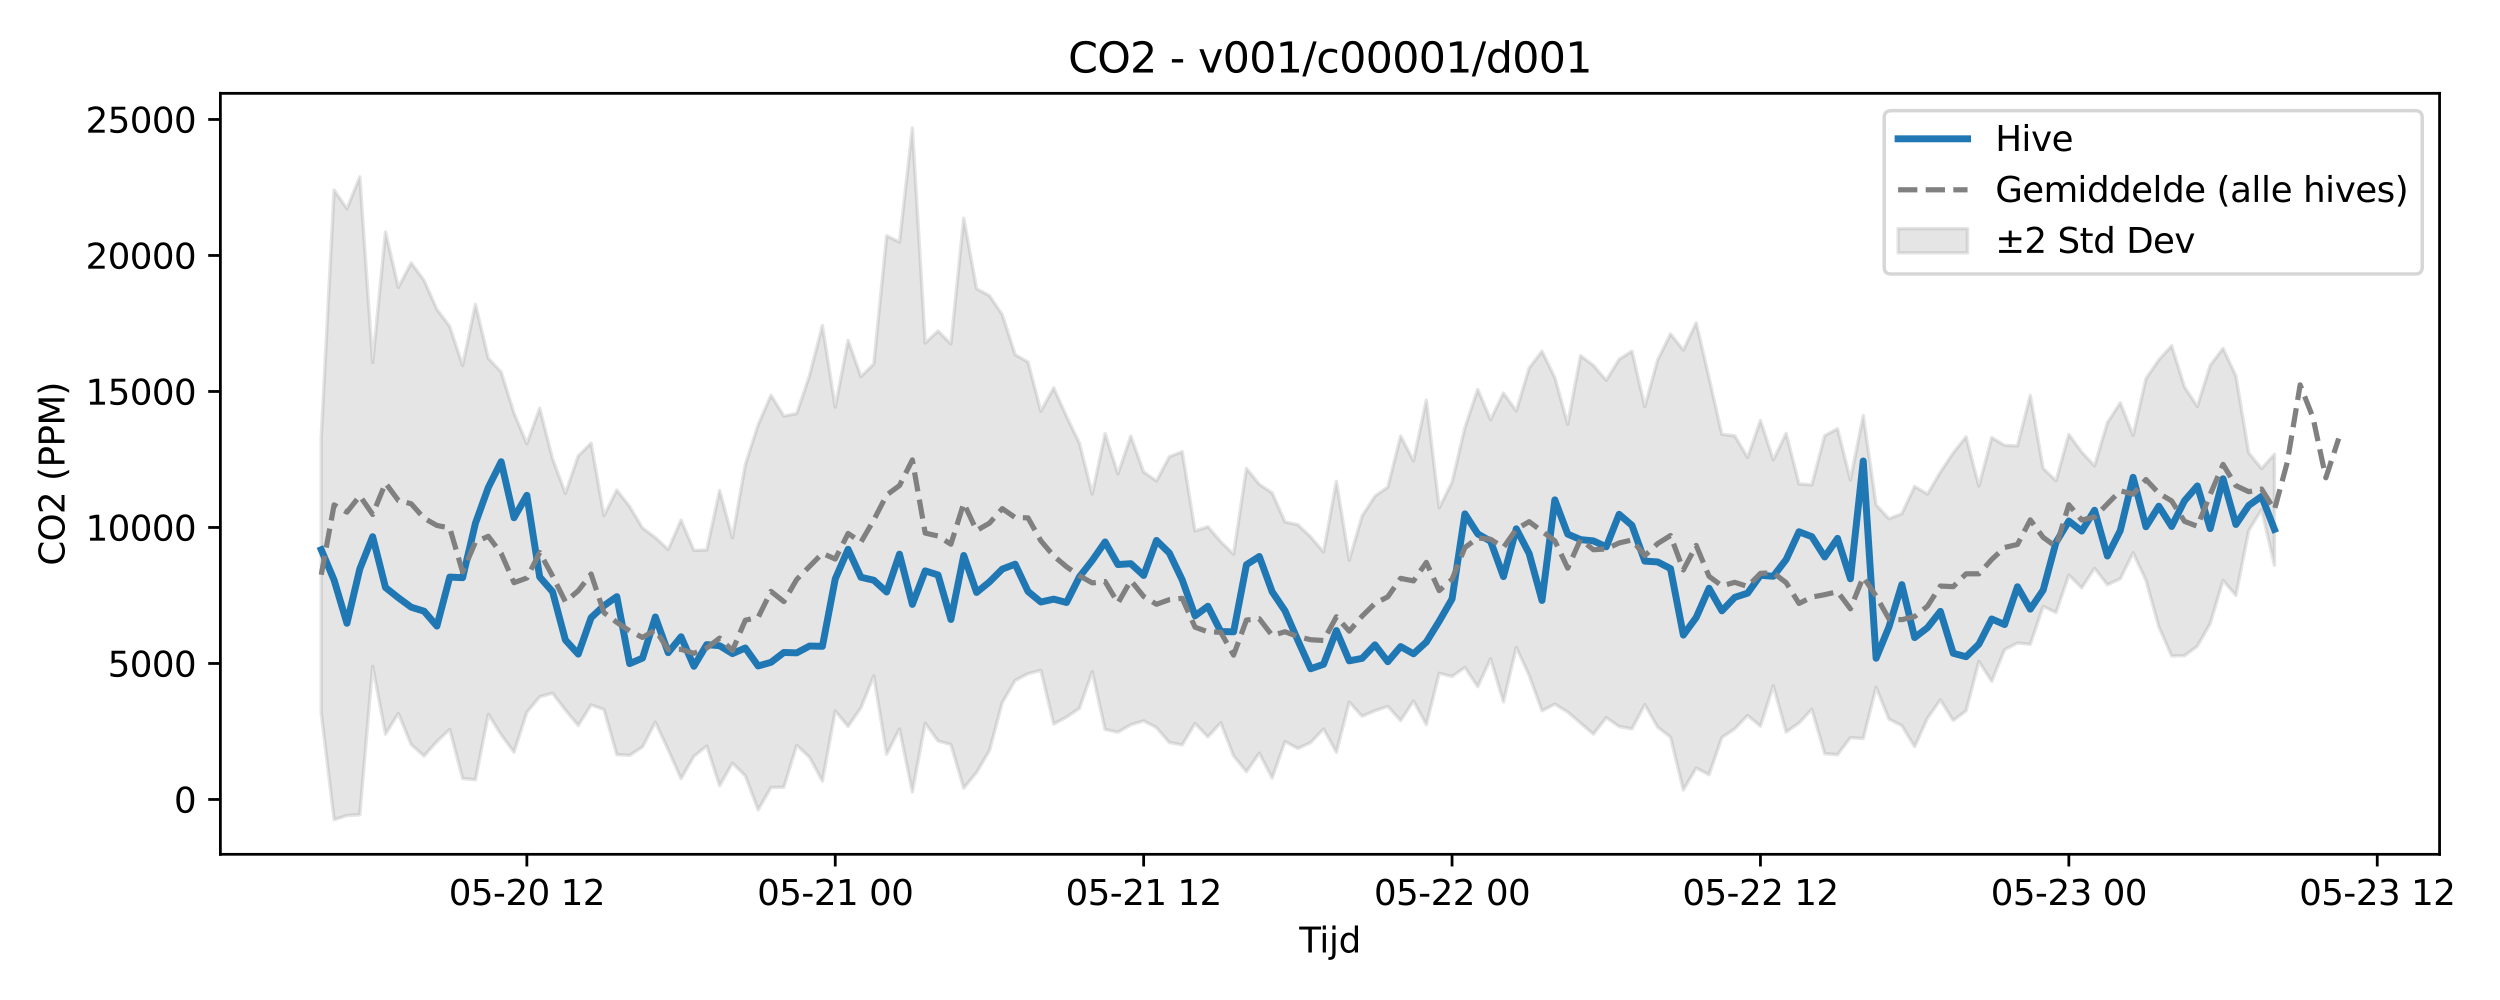 <?xml version="1.0" encoding="utf-8" standalone="no"?>
<!DOCTYPE svg PUBLIC "-//W3C//DTD SVG 1.1//EN"
  "http://www.w3.org/Graphics/SVG/1.1/DTD/svg11.dtd">
<svg xmlns:xlink="http://www.w3.org/1999/xlink" width="720pt" height="288pt" viewBox="0 0 720 288" xmlns="http://www.w3.org/2000/svg" version="1.1">
 <defs>
  <style type="text/css">*{stroke-linejoin: round; stroke-linecap: butt}</style>
 </defs>
 <g id="figure_1">
  <g id="patch_1">
   <path d="M 0 288 
L 720 288 
L 720 0 
L 0 0 
z
" style="fill: #ffffff"/>
  </g>
  <g id="axes_1">
   <g id="patch_2">
    <path d="M 63.47 246.04 
L 702.596 246.04 
L 702.596 26.88 
L 63.47 26.88 
z
" style="fill: #ffffff"/>
   </g>
   <g id="FillBetweenPolyCollection_1">
    <defs>
     <path id="mfe7439ee52" d="M 92.521 -162.24 
L 92.521 -82.715 
L 96.222 -51.922 
L 99.923 -53.126 
L 103.624 -53.35 
L 107.324 -96.114 
L 111.025 -76.576 
L 114.726 -82.527 
L 118.427 -73.542 
L 122.127 -70.284 
L 125.828 -74.431 
L 129.529 -77.924 
L 133.23 -63.802 
L 136.931 -63.439 
L 140.631 -82.276 
L 144.332 -76.402 
L 148.033 -71.37 
L 151.734 -82.854 
L 155.435 -87.323 
L 159.135 -88.346 
L 162.836 -83.513 
L 166.537 -79.057 
L 170.238 -84.978 
L 173.938 -83.66 
L 177.639 -70.67 
L 181.34 -70.458 
L 185.041 -72.889 
L 188.742 -80 
L 192.442 -72.076 
L 196.143 -63.743 
L 199.844 -70.187 
L 203.545 -73.149 
L 207.245 -61.712 
L 210.946 -68.203 
L 214.647 -64.574 
L 218.348 -54.735 
L 222.049 -61.194 
L 225.749 -61.293 
L 229.45 -73.344 
L 233.151 -69.902 
L 236.852 -63.038 
L 240.553 -83.245 
L 244.253 -78.78 
L 247.954 -84.173 
L 251.655 -93.341 
L 255.356 -70.793 
L 259.056 -78.064 
L 262.757 -59.924 
L 266.458 -79.718 
L 270.159 -74.58 
L 273.86 -73.572 
L 277.56 -61.006 
L 281.261 -65.557 
L 284.962 -71.842 
L 288.663 -85.672 
L 292.364 -92.035 
L 296.064 -93.986 
L 299.765 -94.937 
L 303.466 -79.471 
L 307.167 -81.473 
L 310.867 -83.976 
L 314.568 -94.527 
L 318.269 -77.918 
L 321.97 -77.124 
L 325.671 -79.27 
L 329.371 -80.387 
L 333.072 -78.448 
L 336.773 -74.133 
L 340.474 -73.478 
L 344.175 -79.629 
L 347.875 -75.763 
L 351.576 -79.824 
L 355.277 -70.287 
L 358.978 -65.765 
L 362.678 -71.078 
L 366.379 -63.938 
L 370.08 -74.424 
L 373.781 -72.443 
L 377.482 -74.135 
L 381.182 -78.056 
L 384.883 -71.358 
L 388.584 -85.809 
L 392.285 -81.72 
L 395.986 -83.304 
L 399.686 -84.538 
L 403.387 -80.473 
L 407.088 -86.109 
L 410.789 -79.319 
L 414.489 -94.087 
L 418.19 -93.177 
L 421.891 -95.781 
L 425.592 -90.241 
L 429.293 -98.28 
L 432.993 -85.848 
L 436.694 -101.54 
L 440.395 -93.514 
L 444.096 -83.297 
L 447.796 -85.219 
L 451.497 -82.919 
L 455.198 -79.743 
L 458.899 -76.578 
L 462.6 -81.327 
L 466.3 -78.762 
L 470.001 -78.092 
L 473.702 -85.052 
L 477.403 -78.583 
L 481.104 -75.704 
L 484.804 -60.494 
L 488.505 -66.792 
L 492.206 -64.87 
L 495.907 -75.614 
L 499.607 -78.088 
L 503.308 -81.952 
L 507.009 -78.849 
L 510.71 -90.506 
L 514.411 -77.178 
L 518.111 -79.777 
L 521.812 -83.711 
L 525.513 -70.942 
L 529.214 -70.658 
L 532.915 -75.552 
L 536.615 -75.314 
L 540.316 -90.043 
L 544.017 -80.894 
L 547.718 -79.028 
L 551.418 -72.951 
L 555.119 -81.158 
L 558.82 -86.433 
L 562.521 -80.511 
L 566.222 -83.279 
L 569.922 -97.488 
L 573.623 -91.79 
L 577.324 -100.904 
L 581.025 -102.799 
L 584.726 -102.44 
L 588.426 -113.36 
L 592.127 -111.601 
L 595.828 -122.389 
L 599.529 -118.678 
L 603.229 -124.332 
L 606.93 -119.595 
L 610.631 -121.304 
L 614.332 -128.78 
L 618.033 -120.869 
L 621.733 -107.541 
L 625.434 -99.072 
L 629.135 -99.151 
L 632.836 -101.913 
L 636.537 -108.407 
L 640.237 -120.833 
L 643.938 -116.523 
L 647.639 -135.198 
L 651.34 -141.221 
L 655.04 -125.219 
L 655.04 -157.166 
L 655.04 -157.166 
L 651.34 -153.067 
L 647.639 -157.576 
L 643.938 -179.729 
L 640.237 -187.658 
L 636.537 -182.766 
L 632.836 -170.949 
L 629.135 -176.56 
L 625.434 -188.406 
L 621.733 -184.34 
L 618.033 -178.932 
L 614.332 -162.625 
L 610.631 -171.992 
L 606.93 -166.26 
L 603.229 -153.846 
L 599.529 -157.801 
L 595.828 -162.895 
L 592.127 -149.544 
L 588.426 -153.13 
L 584.726 -174.103 
L 581.025 -159.594 
L 577.324 -159.747 
L 573.623 -161.974 
L 569.922 -148.004 
L 566.222 -162.192 
L 562.521 -157.565 
L 558.82 -152.008 
L 555.119 -145.693 
L 551.418 -147.907 
L 547.718 -140.033 
L 544.017 -138.607 
L 540.316 -142.608 
L 536.615 -168.336 
L 532.915 -149.769 
L 529.214 -164.534 
L 525.513 -162.521 
L 521.812 -148.367 
L 518.111 -148.642 
L 514.411 -163.198 
L 510.71 -155.558 
L 507.009 -166.906 
L 503.308 -156.253 
L 499.607 -162.488 
L 495.907 -162.926 
L 492.206 -179.167 
L 488.505 -195.038 
L 484.804 -187.195 
L 481.104 -191.809 
L 477.403 -184.323 
L 473.702 -170.903 
L 470.001 -186.883 
L 466.3 -184.495 
L 462.6 -178.481 
L 458.899 -182.777 
L 455.198 -185.562 
L 451.497 -165.837 
L 447.796 -179.26 
L 444.096 -186.838 
L 440.395 -182.005 
L 436.694 -169.66 
L 432.993 -174.812 
L 429.293 -167.107 
L 425.592 -175.876 
L 421.891 -164.842 
L 418.19 -149.13 
L 414.489 -141.721 
L 410.789 -172.746 
L 407.088 -155.285 
L 403.387 -162.401 
L 399.686 -147.707 
L 395.986 -145.106 
L 392.285 -139.385 
L 388.584 -126.654 
L 384.883 -149.361 
L 381.182 -129.02 
L 377.482 -133.372 
L 373.781 -136.884 
L 370.08 -137.691 
L 366.379 -146.035 
L 362.678 -148.521 
L 358.978 -153.098 
L 355.277 -128.377 
L 351.576 -131.992 
L 347.875 -136.326 
L 344.175 -135.095 
L 340.474 -157.91 
L 336.773 -156.466 
L 333.072 -149.497 
L 329.371 -152.065 
L 325.671 -162.399 
L 321.97 -151.507 
L 318.269 -163.119 
L 314.568 -145.724 
L 310.867 -160.391 
L 307.167 -168.064 
L 303.466 -176.299 
L 299.765 -169.572 
L 296.064 -183.726 
L 292.364 -185.857 
L 288.663 -197.373 
L 284.962 -202.831 
L 281.261 -204.847 
L 277.56 -225.152 
L 273.86 -188.95 
L 270.159 -192.675 
L 266.458 -189.23 
L 262.757 -251.158 
L 259.056 -218.269 
L 255.356 -220.097 
L 251.655 -183.169 
L 247.954 -179.555 
L 244.253 -189.966 
L 240.553 -170.752 
L 236.852 -194.249 
L 233.151 -179.869 
L 229.45 -168.894 
L 225.749 -168.181 
L 222.049 -174.173 
L 218.348 -165.68 
L 214.647 -154.172 
L 210.946 -133.133 
L 207.245 -146.729 
L 203.545 -129.614 
L 199.844 -129.501 
L 196.143 -138.234 
L 192.442 -129.735 
L 188.742 -133.171 
L 185.041 -135.937 
L 181.34 -142.116 
L 177.639 -146.851 
L 173.938 -139.475 
L 170.238 -160.382 
L 166.537 -156.679 
L 162.836 -145.906 
L 159.135 -155.893 
L 155.435 -170.425 
L 151.734 -160.203 
L 148.033 -169.005 
L 144.332 -180.874 
L 140.631 -184.819 
L 136.931 -200.341 
L 133.23 -182.746 
L 129.529 -193.957 
L 125.828 -198.905 
L 122.127 -207.25 
L 118.427 -212.283 
L 114.726 -205.225 
L 111.025 -221.189 
L 107.324 -183.568 
L 103.624 -237.082 
L 99.923 -227.885 
L 96.222 -233.26 
L 92.521 -162.24 
z
" style="stroke: #808080; stroke-opacity: 0.2"/>
    </defs>
    <g clip-path="url(#pe1ebcb6a77)">
     <use xlink:href="#mfe7439ee52" x="0" y="288" style="fill: #808080; fill-opacity: 0.2; stroke: #808080; stroke-opacity: 0.2"/>
    </g>
   </g>
   <g id="matplotlib.axis_1">
    <g id="xtick_1">
     <g id="line2d_1">
      <defs>
       <path id="md23ed5220b" d="M 0 0 
L 0 3.5 
" style="stroke: #000000; stroke-width: 0.8"/>
      </defs>
      <g>
       <use xlink:href="#md23ed5220b" x="151.734" y="246.04" style="stroke: #000000; stroke-width: 0.8"/>
      </g>
     </g>
     <g id="text_1">
      <!-- 05-20 12 -->
      <g transform="translate(129.253 260.638) scale(0.1 -0.1)">
       <defs>
        <path id="DejaVuSans-30" d="M 2034 4250 
Q 1547 4250 1301 3770 
Q 1056 3291 1056 2328 
Q 1056 1369 1301 889 
Q 1547 409 2034 409 
Q 2525 409 2770 889 
Q 3016 1369 3016 2328 
Q 3016 3291 2770 3770 
Q 2525 4250 2034 4250 
z
M 2034 4750 
Q 2819 4750 3233 4129 
Q 3647 3509 3647 2328 
Q 3647 1150 3233 529 
Q 2819 -91 2034 -91 
Q 1250 -91 836 529 
Q 422 1150 422 2328 
Q 422 3509 836 4129 
Q 1250 4750 2034 4750 
z
" transform="scale(0.016)"/>
        <path id="DejaVuSans-35" d="M 691 4666 
L 3169 4666 
L 3169 4134 
L 1269 4134 
L 1269 2991 
Q 1406 3038 1543 3061 
Q 1681 3084 1819 3084 
Q 2600 3084 3056 2656 
Q 3513 2228 3513 1497 
Q 3513 744 3044 326 
Q 2575 -91 1722 -91 
Q 1428 -91 1123 -41 
Q 819 9 494 109 
L 494 744 
Q 775 591 1075 516 
Q 1375 441 1709 441 
Q 2250 441 2565 725 
Q 2881 1009 2881 1497 
Q 2881 1984 2565 2268 
Q 2250 2553 1709 2553 
Q 1456 2553 1204 2497 
Q 953 2441 691 2322 
L 691 4666 
z
" transform="scale(0.016)"/>
        <path id="DejaVuSans-2d" d="M 313 2009 
L 1997 2009 
L 1997 1497 
L 313 1497 
L 313 2009 
z
" transform="scale(0.016)"/>
        <path id="DejaVuSans-32" d="M 1228 531 
L 3431 531 
L 3431 0 
L 469 0 
L 469 531 
Q 828 903 1448 1529 
Q 2069 2156 2228 2338 
Q 2531 2678 2651 2914 
Q 2772 3150 2772 3378 
Q 2772 3750 2511 3984 
Q 2250 4219 1831 4219 
Q 1534 4219 1204 4116 
Q 875 4013 500 3803 
L 500 4441 
Q 881 4594 1212 4672 
Q 1544 4750 1819 4750 
Q 2544 4750 2975 4387 
Q 3406 4025 3406 3419 
Q 3406 3131 3298 2873 
Q 3191 2616 2906 2266 
Q 2828 2175 2409 1742 
Q 1991 1309 1228 531 
z
" transform="scale(0.016)"/>
        <path id="DejaVuSans-20" transform="scale(0.016)"/>
        <path id="DejaVuSans-31" d="M 794 531 
L 1825 531 
L 1825 4091 
L 703 3866 
L 703 4441 
L 1819 4666 
L 2450 4666 
L 2450 531 
L 3481 531 
L 3481 0 
L 794 0 
L 794 531 
z
" transform="scale(0.016)"/>
       </defs>
       <use xlink:href="#DejaVuSans-30"/>
       <use xlink:href="#DejaVuSans-35" transform="translate(63.623 0)"/>
       <use xlink:href="#DejaVuSans-2d" transform="translate(127.246 0)"/>
       <use xlink:href="#DejaVuSans-32" transform="translate(163.33 0)"/>
       <use xlink:href="#DejaVuSans-30" transform="translate(226.953 0)"/>
       <use xlink:href="#DejaVuSans-20" transform="translate(290.576 0)"/>
       <use xlink:href="#DejaVuSans-31" transform="translate(322.363 0)"/>
       <use xlink:href="#DejaVuSans-32" transform="translate(385.986 0)"/>
      </g>
     </g>
    </g>
    <g id="xtick_2">
     <g id="line2d_2">
      <g>
       <use xlink:href="#md23ed5220b" x="240.553" y="246.04" style="stroke: #000000; stroke-width: 0.8"/>
      </g>
     </g>
     <g id="text_2">
      <!-- 05-21 00 -->
      <g transform="translate(218.072 260.638) scale(0.1 -0.1)">
       <use xlink:href="#DejaVuSans-30"/>
       <use xlink:href="#DejaVuSans-35" transform="translate(63.623 0)"/>
       <use xlink:href="#DejaVuSans-2d" transform="translate(127.246 0)"/>
       <use xlink:href="#DejaVuSans-32" transform="translate(163.33 0)"/>
       <use xlink:href="#DejaVuSans-31" transform="translate(226.953 0)"/>
       <use xlink:href="#DejaVuSans-20" transform="translate(290.576 0)"/>
       <use xlink:href="#DejaVuSans-30" transform="translate(322.363 0)"/>
       <use xlink:href="#DejaVuSans-30" transform="translate(385.986 0)"/>
      </g>
     </g>
    </g>
    <g id="xtick_3">
     <g id="line2d_3">
      <g>
       <use xlink:href="#md23ed5220b" x="329.371" y="246.04" style="stroke: #000000; stroke-width: 0.8"/>
      </g>
     </g>
     <g id="text_3">
      <!-- 05-21 12 -->
      <g transform="translate(306.891 260.638) scale(0.1 -0.1)">
       <use xlink:href="#DejaVuSans-30"/>
       <use xlink:href="#DejaVuSans-35" transform="translate(63.623 0)"/>
       <use xlink:href="#DejaVuSans-2d" transform="translate(127.246 0)"/>
       <use xlink:href="#DejaVuSans-32" transform="translate(163.33 0)"/>
       <use xlink:href="#DejaVuSans-31" transform="translate(226.953 0)"/>
       <use xlink:href="#DejaVuSans-20" transform="translate(290.576 0)"/>
       <use xlink:href="#DejaVuSans-31" transform="translate(322.363 0)"/>
       <use xlink:href="#DejaVuSans-32" transform="translate(385.986 0)"/>
      </g>
     </g>
    </g>
    <g id="xtick_4">
     <g id="line2d_4">
      <g>
       <use xlink:href="#md23ed5220b" x="418.19" y="246.04" style="stroke: #000000; stroke-width: 0.8"/>
      </g>
     </g>
     <g id="text_4">
      <!-- 05-22 00 -->
      <g transform="translate(395.71 260.638) scale(0.1 -0.1)">
       <use xlink:href="#DejaVuSans-30"/>
       <use xlink:href="#DejaVuSans-35" transform="translate(63.623 0)"/>
       <use xlink:href="#DejaVuSans-2d" transform="translate(127.246 0)"/>
       <use xlink:href="#DejaVuSans-32" transform="translate(163.33 0)"/>
       <use xlink:href="#DejaVuSans-32" transform="translate(226.953 0)"/>
       <use xlink:href="#DejaVuSans-20" transform="translate(290.576 0)"/>
       <use xlink:href="#DejaVuSans-30" transform="translate(322.363 0)"/>
       <use xlink:href="#DejaVuSans-30" transform="translate(385.986 0)"/>
      </g>
     </g>
    </g>
    <g id="xtick_5">
     <g id="line2d_5">
      <g>
       <use xlink:href="#md23ed5220b" x="507.009" y="246.04" style="stroke: #000000; stroke-width: 0.8"/>
      </g>
     </g>
     <g id="text_5">
      <!-- 05-22 12 -->
      <g transform="translate(484.529 260.638) scale(0.1 -0.1)">
       <use xlink:href="#DejaVuSans-30"/>
       <use xlink:href="#DejaVuSans-35" transform="translate(63.623 0)"/>
       <use xlink:href="#DejaVuSans-2d" transform="translate(127.246 0)"/>
       <use xlink:href="#DejaVuSans-32" transform="translate(163.33 0)"/>
       <use xlink:href="#DejaVuSans-32" transform="translate(226.953 0)"/>
       <use xlink:href="#DejaVuSans-20" transform="translate(290.576 0)"/>
       <use xlink:href="#DejaVuSans-31" transform="translate(322.363 0)"/>
       <use xlink:href="#DejaVuSans-32" transform="translate(385.986 0)"/>
      </g>
     </g>
    </g>
    <g id="xtick_6">
     <g id="line2d_6">
      <g>
       <use xlink:href="#md23ed5220b" x="595.828" y="246.04" style="stroke: #000000; stroke-width: 0.8"/>
      </g>
     </g>
     <g id="text_6">
      <!-- 05-23 00 -->
      <g transform="translate(573.347 260.638) scale(0.1 -0.1)">
       <defs>
        <path id="DejaVuSans-33" d="M 2597 2516 
Q 3050 2419 3304 2112 
Q 3559 1806 3559 1356 
Q 3559 666 3084 287 
Q 2609 -91 1734 -91 
Q 1441 -91 1130 -33 
Q 819 25 488 141 
L 488 750 
Q 750 597 1062 519 
Q 1375 441 1716 441 
Q 2309 441 2620 675 
Q 2931 909 2931 1356 
Q 2931 1769 2642 2001 
Q 2353 2234 1838 2234 
L 1294 2234 
L 1294 2753 
L 1863 2753 
Q 2328 2753 2575 2939 
Q 2822 3125 2822 3475 
Q 2822 3834 2567 4026 
Q 2313 4219 1838 4219 
Q 1578 4219 1281 4162 
Q 984 4106 628 3988 
L 628 4550 
Q 988 4650 1302 4700 
Q 1616 4750 1894 4750 
Q 2613 4750 3031 4423 
Q 3450 4097 3450 3541 
Q 3450 3153 3228 2886 
Q 3006 2619 2597 2516 
z
" transform="scale(0.016)"/>
       </defs>
       <use xlink:href="#DejaVuSans-30"/>
       <use xlink:href="#DejaVuSans-35" transform="translate(63.623 0)"/>
       <use xlink:href="#DejaVuSans-2d" transform="translate(127.246 0)"/>
       <use xlink:href="#DejaVuSans-32" transform="translate(163.33 0)"/>
       <use xlink:href="#DejaVuSans-33" transform="translate(226.953 0)"/>
       <use xlink:href="#DejaVuSans-20" transform="translate(290.576 0)"/>
       <use xlink:href="#DejaVuSans-30" transform="translate(322.363 0)"/>
       <use xlink:href="#DejaVuSans-30" transform="translate(385.986 0)"/>
      </g>
     </g>
    </g>
    <g id="xtick_7">
     <g id="line2d_7">
      <g>
       <use xlink:href="#md23ed5220b" x="684.647" y="246.04" style="stroke: #000000; stroke-width: 0.8"/>
      </g>
     </g>
     <g id="text_7">
      <!-- 05-23 12 -->
      <g transform="translate(662.166 260.638) scale(0.1 -0.1)">
       <use xlink:href="#DejaVuSans-30"/>
       <use xlink:href="#DejaVuSans-35" transform="translate(63.623 0)"/>
       <use xlink:href="#DejaVuSans-2d" transform="translate(127.246 0)"/>
       <use xlink:href="#DejaVuSans-32" transform="translate(163.33 0)"/>
       <use xlink:href="#DejaVuSans-33" transform="translate(226.953 0)"/>
       <use xlink:href="#DejaVuSans-20" transform="translate(290.576 0)"/>
       <use xlink:href="#DejaVuSans-31" transform="translate(322.363 0)"/>
       <use xlink:href="#DejaVuSans-32" transform="translate(385.986 0)"/>
      </g>
     </g>
    </g>
    <g id="text_8">
     <!-- Tijd -->
     <g transform="translate(374.183 274.317) scale(0.1 -0.1)">
      <defs>
       <path id="DejaVuSans-54" d="M -19 4666 
L 3928 4666 
L 3928 4134 
L 2272 4134 
L 2272 0 
L 1638 0 
L 1638 4134 
L -19 4134 
L -19 4666 
z
" transform="scale(0.016)"/>
       <path id="DejaVuSans-69" d="M 603 3500 
L 1178 3500 
L 1178 0 
L 603 0 
L 603 3500 
z
M 603 4863 
L 1178 4863 
L 1178 4134 
L 603 4134 
L 603 4863 
z
" transform="scale(0.016)"/>
       <path id="DejaVuSans-6a" d="M 603 3500 
L 1178 3500 
L 1178 -63 
Q 1178 -731 923 -1031 
Q 669 -1331 103 -1331 
L -116 -1331 
L -116 -844 
L 38 -844 
Q 366 -844 484 -692 
Q 603 -541 603 -63 
L 603 3500 
z
M 603 4863 
L 1178 4863 
L 1178 4134 
L 603 4134 
L 603 4863 
z
" transform="scale(0.016)"/>
       <path id="DejaVuSans-64" d="M 2906 2969 
L 2906 4863 
L 3481 4863 
L 3481 0 
L 2906 0 
L 2906 525 
Q 2725 213 2448 61 
Q 2172 -91 1784 -91 
Q 1150 -91 751 415 
Q 353 922 353 1747 
Q 353 2572 751 3078 
Q 1150 3584 1784 3584 
Q 2172 3584 2448 3432 
Q 2725 3281 2906 2969 
z
M 947 1747 
Q 947 1113 1208 752 
Q 1469 391 1925 391 
Q 2381 391 2643 752 
Q 2906 1113 2906 1747 
Q 2906 2381 2643 2742 
Q 2381 3103 1925 3103 
Q 1469 3103 1208 2742 
Q 947 2381 947 1747 
z
" transform="scale(0.016)"/>
      </defs>
      <use xlink:href="#DejaVuSans-54"/>
      <use xlink:href="#DejaVuSans-69" transform="translate(57.959 0)"/>
      <use xlink:href="#DejaVuSans-6a" transform="translate(85.742 0)"/>
      <use xlink:href="#DejaVuSans-64" transform="translate(113.525 0)"/>
     </g>
    </g>
   </g>
   <g id="matplotlib.axis_2">
    <g id="ytick_1">
     <g id="line2d_8">
      <defs>
       <path id="mef6a5fadb8" d="M 0 0 
L -3.5 0 
" style="stroke: #000000; stroke-width: 0.8"/>
      </defs>
      <g>
       <use xlink:href="#mef6a5fadb8" x="63.47" y="230.247" style="stroke: #000000; stroke-width: 0.8"/>
      </g>
     </g>
     <g id="text_9">
      <!-- 0 -->
      <g transform="translate(50.108 234.046) scale(0.1 -0.1)">
       <use xlink:href="#DejaVuSans-30"/>
      </g>
     </g>
    </g>
    <g id="ytick_2">
     <g id="line2d_9">
      <g>
       <use xlink:href="#mef6a5fadb8" x="63.47" y="191.079" style="stroke: #000000; stroke-width: 0.8"/>
      </g>
     </g>
     <g id="text_10">
      <!-- 5000 -->
      <g transform="translate(31.02 194.879) scale(0.1 -0.1)">
       <use xlink:href="#DejaVuSans-35"/>
       <use xlink:href="#DejaVuSans-30" transform="translate(63.623 0)"/>
       <use xlink:href="#DejaVuSans-30" transform="translate(127.246 0)"/>
       <use xlink:href="#DejaVuSans-30" transform="translate(190.869 0)"/>
      </g>
     </g>
    </g>
    <g id="ytick_3">
     <g id="line2d_10">
      <g>
       <use xlink:href="#mef6a5fadb8" x="63.47" y="151.912" style="stroke: #000000; stroke-width: 0.8"/>
      </g>
     </g>
     <g id="text_11">
      <!-- 10000 -->
      <g transform="translate(24.657 155.711) scale(0.1 -0.1)">
       <use xlink:href="#DejaVuSans-31"/>
       <use xlink:href="#DejaVuSans-30" transform="translate(63.623 0)"/>
       <use xlink:href="#DejaVuSans-30" transform="translate(127.246 0)"/>
       <use xlink:href="#DejaVuSans-30" transform="translate(190.869 0)"/>
       <use xlink:href="#DejaVuSans-30" transform="translate(254.492 0)"/>
      </g>
     </g>
    </g>
    <g id="ytick_4">
     <g id="line2d_11">
      <g>
       <use xlink:href="#mef6a5fadb8" x="63.47" y="112.744" style="stroke: #000000; stroke-width: 0.8"/>
      </g>
     </g>
     <g id="text_12">
      <!-- 15000 -->
      <g transform="translate(24.657 116.543) scale(0.1 -0.1)">
       <use xlink:href="#DejaVuSans-31"/>
       <use xlink:href="#DejaVuSans-35" transform="translate(63.623 0)"/>
       <use xlink:href="#DejaVuSans-30" transform="translate(127.246 0)"/>
       <use xlink:href="#DejaVuSans-30" transform="translate(190.869 0)"/>
       <use xlink:href="#DejaVuSans-30" transform="translate(254.492 0)"/>
      </g>
     </g>
    </g>
    <g id="ytick_5">
     <g id="line2d_12">
      <g>
       <use xlink:href="#mef6a5fadb8" x="63.47" y="73.576" style="stroke: #000000; stroke-width: 0.8"/>
      </g>
     </g>
     <g id="text_13">
      <!-- 20000 -->
      <g transform="translate(24.657 77.375) scale(0.1 -0.1)">
       <use xlink:href="#DejaVuSans-32"/>
       <use xlink:href="#DejaVuSans-30" transform="translate(63.623 0)"/>
       <use xlink:href="#DejaVuSans-30" transform="translate(127.246 0)"/>
       <use xlink:href="#DejaVuSans-30" transform="translate(190.869 0)"/>
       <use xlink:href="#DejaVuSans-30" transform="translate(254.492 0)"/>
      </g>
     </g>
    </g>
    <g id="ytick_6">
     <g id="line2d_13">
      <g>
       <use xlink:href="#mef6a5fadb8" x="63.47" y="34.409" style="stroke: #000000; stroke-width: 0.8"/>
      </g>
     </g>
     <g id="text_14">
      <!-- 25000 -->
      <g transform="translate(24.657 38.208) scale(0.1 -0.1)">
       <use xlink:href="#DejaVuSans-32"/>
       <use xlink:href="#DejaVuSans-35" transform="translate(63.623 0)"/>
       <use xlink:href="#DejaVuSans-30" transform="translate(127.246 0)"/>
       <use xlink:href="#DejaVuSans-30" transform="translate(190.869 0)"/>
       <use xlink:href="#DejaVuSans-30" transform="translate(254.492 0)"/>
      </g>
     </g>
    </g>
    <g id="text_15">
     <!-- CO2 (PPM) -->
     <g transform="translate(18.578 162.903) rotate(-90) scale(0.1 -0.1)">
      <defs>
       <path id="DejaVuSans-43" d="M 4122 4306 
L 4122 3641 
Q 3803 3938 3442 4084 
Q 3081 4231 2675 4231 
Q 1875 4231 1450 3742 
Q 1025 3253 1025 2328 
Q 1025 1406 1450 917 
Q 1875 428 2675 428 
Q 3081 428 3442 575 
Q 3803 722 4122 1019 
L 4122 359 
Q 3791 134 3420 21 
Q 3050 -91 2638 -91 
Q 1578 -91 968 557 
Q 359 1206 359 2328 
Q 359 3453 968 4101 
Q 1578 4750 2638 4750 
Q 3056 4750 3426 4639 
Q 3797 4528 4122 4306 
z
" transform="scale(0.016)"/>
       <path id="DejaVuSans-4f" d="M 2522 4238 
Q 1834 4238 1429 3725 
Q 1025 3213 1025 2328 
Q 1025 1447 1429 934 
Q 1834 422 2522 422 
Q 3209 422 3611 934 
Q 4013 1447 4013 2328 
Q 4013 3213 3611 3725 
Q 3209 4238 2522 4238 
z
M 2522 4750 
Q 3503 4750 4090 4092 
Q 4678 3434 4678 2328 
Q 4678 1225 4090 567 
Q 3503 -91 2522 -91 
Q 1538 -91 948 565 
Q 359 1222 359 2328 
Q 359 3434 948 4092 
Q 1538 4750 2522 4750 
z
" transform="scale(0.016)"/>
       <path id="DejaVuSans-28" d="M 1984 4856 
Q 1566 4138 1362 3434 
Q 1159 2731 1159 2009 
Q 1159 1288 1364 580 
Q 1569 -128 1984 -844 
L 1484 -844 
Q 1016 -109 783 600 
Q 550 1309 550 2009 
Q 550 2706 781 3412 
Q 1013 4119 1484 4856 
L 1984 4856 
z
" transform="scale(0.016)"/>
       <path id="DejaVuSans-50" d="M 1259 4147 
L 1259 2394 
L 2053 2394 
Q 2494 2394 2734 2622 
Q 2975 2850 2975 3272 
Q 2975 3691 2734 3919 
Q 2494 4147 2053 4147 
L 1259 4147 
z
M 628 4666 
L 2053 4666 
Q 2838 4666 3239 4311 
Q 3641 3956 3641 3272 
Q 3641 2581 3239 2228 
Q 2838 1875 2053 1875 
L 1259 1875 
L 1259 0 
L 628 0 
L 628 4666 
z
" transform="scale(0.016)"/>
       <path id="DejaVuSans-4d" d="M 628 4666 
L 1569 4666 
L 2759 1491 
L 3956 4666 
L 4897 4666 
L 4897 0 
L 4281 0 
L 4281 4097 
L 3078 897 
L 2444 897 
L 1241 4097 
L 1241 0 
L 628 0 
L 628 4666 
z
" transform="scale(0.016)"/>
       <path id="DejaVuSans-29" d="M 513 4856 
L 1013 4856 
Q 1481 4119 1714 3412 
Q 1947 2706 1947 2009 
Q 1947 1309 1714 600 
Q 1481 -109 1013 -844 
L 513 -844 
Q 928 -128 1133 580 
Q 1338 1288 1338 2009 
Q 1338 2731 1133 3434 
Q 928 4138 513 4856 
z
" transform="scale(0.016)"/>
      </defs>
      <use xlink:href="#DejaVuSans-43"/>
      <use xlink:href="#DejaVuSans-4f" transform="translate(69.824 0)"/>
      <use xlink:href="#DejaVuSans-32" transform="translate(148.535 0)"/>
      <use xlink:href="#DejaVuSans-20" transform="translate(212.158 0)"/>
      <use xlink:href="#DejaVuSans-28" transform="translate(243.945 0)"/>
      <use xlink:href="#DejaVuSans-50" transform="translate(282.959 0)"/>
      <use xlink:href="#DejaVuSans-50" transform="translate(343.262 0)"/>
      <use xlink:href="#DejaVuSans-4d" transform="translate(403.564 0)"/>
      <use xlink:href="#DejaVuSans-29" transform="translate(489.844 0)"/>
     </g>
    </g>
   </g>
   <g id="line2d_14">
    <path d="M 92.521 158.319 
L 96.222 167.07 
L 99.923 179.504 
L 103.624 163.855 
L 107.324 154.57 
L 111.025 169.203 
L 114.726 172.156 
L 118.427 174.874 
L 122.127 176.023 
L 125.828 180.311 
L 129.529 166.195 
L 133.23 166.378 
L 136.931 150.682 
L 140.631 140.389 
L 144.332 132.981 
L 148.033 149.11 
L 151.734 142.655 
L 155.435 166.163 
L 159.135 170.414 
L 162.836 184.322 
L 166.537 188.387 
L 170.238 177.898 
L 173.938 174.441 
L 177.639 171.835 
L 181.34 191.116 
L 185.041 189.536 
L 188.742 177.687 
L 192.442 187.964 
L 196.143 183.392 
L 199.844 191.886 
L 203.545 185.653 
L 207.245 185.961 
L 210.946 188.238 
L 214.647 186.617 
L 218.348 191.797 
L 222.049 190.753 
L 225.749 187.917 
L 229.45 188.019 
L 233.151 186.058 
L 236.852 186.139 
L 240.553 166.722 
L 244.253 158.202 
L 247.954 166.255 
L 251.655 167.109 
L 255.356 170.49 
L 259.056 159.599 
L 262.757 174.068 
L 266.458 164.414 
L 270.159 165.589 
L 273.86 178.407 
L 277.56 159.978 
L 281.261 170.618 
L 284.962 167.597 
L 288.663 163.897 
L 292.364 162.479 
L 296.064 170.336 
L 299.765 173.379 
L 303.466 172.553 
L 307.167 173.514 
L 310.867 166.156 
L 314.568 161.403 
L 318.269 156.084 
L 321.97 162.594 
L 325.671 162.335 
L 329.371 165.733 
L 333.072 155.648 
L 336.773 159.273 
L 340.474 167.002 
L 344.175 177.355 
L 347.875 174.598 
L 351.576 181.88 
L 355.277 181.966 
L 358.978 162.628 
L 362.678 160.27 
L 366.379 170.409 
L 370.08 175.911 
L 373.781 184.423 
L 377.482 192.602 
L 381.182 191.317 
L 384.883 181.606 
L 388.584 190.322 
L 392.285 189.614 
L 395.986 185.713 
L 399.686 190.57 
L 403.387 186.21 
L 407.088 188.296 
L 410.789 184.896 
L 414.489 178.916 
L 418.19 172.493 
L 421.891 147.998 
L 425.592 153.758 
L 429.293 155.881 
L 432.993 166.064 
L 436.694 152.296 
L 440.395 159.429 
L 444.096 172.929 
L 447.796 143.965 
L 451.497 153.82 
L 455.198 155.403 
L 458.899 155.779 
L 462.6 157.484 
L 466.3 148.125 
L 470.001 151.301 
L 473.702 161.607 
L 477.403 161.829 
L 481.104 163.751 
L 484.804 182.899 
L 488.505 177.837 
L 492.206 169.422 
L 495.907 175.921 
L 499.607 172.039 
L 503.308 170.835 
L 507.009 165.687 
L 510.71 165.962 
L 514.411 161.145 
L 518.111 153.142 
L 521.812 154.562 
L 525.513 160.408 
L 529.214 155.058 
L 532.915 166.686 
L 536.615 132.763 
L 540.316 189.567 
L 544.017 180.564 
L 547.718 168.367 
L 551.418 183.624 
L 555.119 180.774 
L 558.82 176.076 
L 562.521 188.147 
L 566.222 189.134 
L 569.922 185.523 
L 573.623 178.269 
L 577.324 179.87 
L 581.025 168.994 
L 584.726 175.431 
L 588.426 169.952 
L 592.127 156.207 
L 595.828 150.063 
L 599.529 152.948 
L 603.229 146.963 
L 606.93 160.129 
L 610.631 152.815 
L 614.332 137.474 
L 618.033 151.708 
L 621.733 145.791 
L 625.434 151.627 
L 629.135 144.23 
L 632.836 139.958 
L 636.537 152.238 
L 640.237 137.892 
L 643.938 151.047 
L 647.639 145.569 
L 651.34 142.95 
L 655.04 152.455 
L 655.04 152.455 
" clip-path="url(#pe1ebcb6a77)" style="fill: none; stroke: #1f77b4; stroke-width: 2; stroke-linecap: square"/>
   </g>
   <g id="line2d_15">
    <path d="M 92.521 165.522 
L 96.222 145.409 
L 99.923 147.494 
L 103.624 142.784 
L 107.324 148.159 
L 111.025 139.118 
L 114.726 144.124 
L 118.427 145.087 
L 122.127 149.233 
L 125.828 151.332 
L 129.529 152.06 
L 133.23 164.726 
L 136.931 156.11 
L 140.631 154.453 
L 144.332 159.362 
L 148.033 167.812 
L 151.734 166.471 
L 155.435 159.126 
L 159.135 165.88 
L 162.836 173.29 
L 166.537 170.132 
L 170.238 165.32 
L 173.938 176.432 
L 177.639 179.239 
L 181.34 181.713 
L 185.041 183.587 
L 188.742 181.415 
L 192.442 187.094 
L 196.143 187.012 
L 199.844 188.156 
L 203.545 186.619 
L 207.245 183.78 
L 210.946 187.332 
L 214.647 178.627 
L 218.348 177.793 
L 222.049 170.316 
L 225.749 173.263 
L 229.45 166.881 
L 236.852 159.357 
L 240.553 161.001 
L 244.253 153.627 
L 247.954 156.136 
L 251.655 149.745 
L 255.356 142.555 
L 259.056 139.834 
L 262.757 132.459 
L 266.458 153.526 
L 270.159 154.372 
L 273.86 156.739 
L 277.56 144.921 
L 281.261 152.798 
L 284.962 150.664 
L 288.663 146.478 
L 292.364 149.054 
L 296.064 149.144 
L 299.765 155.745 
L 303.466 160.115 
L 307.167 163.232 
L 310.867 165.817 
L 314.568 167.874 
L 318.269 167.481 
L 321.97 173.685 
L 325.671 167.166 
L 329.371 171.774 
L 333.072 174.027 
L 336.773 172.701 
L 340.474 172.306 
L 344.175 180.638 
L 347.875 181.956 
L 351.576 182.092 
L 355.277 188.668 
L 358.978 178.568 
L 362.678 178.201 
L 366.379 183.013 
L 370.08 181.943 
L 373.781 183.336 
L 377.482 184.246 
L 381.182 184.462 
L 384.883 177.64 
L 388.584 181.769 
L 392.285 177.448 
L 395.986 173.795 
L 399.686 171.878 
L 403.387 166.563 
L 407.088 167.303 
L 410.789 161.967 
L 414.489 170.096 
L 418.19 166.847 
L 421.891 157.689 
L 425.592 154.941 
L 429.293 155.307 
L 432.993 157.67 
L 436.694 152.4 
L 440.395 150.241 
L 447.796 155.761 
L 451.497 163.622 
L 455.198 155.347 
L 458.899 158.322 
L 462.6 158.096 
L 466.3 156.372 
L 470.001 155.512 
L 473.702 160.022 
L 477.403 156.547 
L 481.104 154.243 
L 484.804 164.155 
L 488.505 157.085 
L 492.206 165.982 
L 495.907 168.73 
L 499.607 167.712 
L 503.308 168.898 
L 507.009 165.123 
L 510.71 164.968 
L 514.411 167.812 
L 518.111 173.791 
L 521.812 171.961 
L 525.513 171.268 
L 529.214 170.404 
L 532.915 175.339 
L 536.615 166.175 
L 540.316 171.675 
L 544.017 178.25 
L 547.718 178.47 
L 551.418 177.571 
L 555.119 174.575 
L 558.82 168.779 
L 562.521 168.962 
L 566.222 165.264 
L 569.922 165.254 
L 573.623 161.118 
L 577.324 157.674 
L 581.025 156.803 
L 584.726 149.728 
L 588.426 154.755 
L 592.127 157.427 
L 595.828 145.358 
L 599.529 149.76 
L 603.229 148.911 
L 610.631 141.352 
L 614.332 142.298 
L 618.033 138.099 
L 621.733 142.06 
L 625.434 144.261 
L 629.135 150.144 
L 632.836 151.569 
L 636.537 142.413 
L 640.237 133.754 
L 643.938 139.874 
L 647.639 141.613 
L 651.34 140.856 
L 655.04 146.807 
L 658.741 133.106 
L 662.442 110.848 
L 666.143 120.288 
L 669.844 137.596 
L 673.544 126.296 
L 673.544 126.296 
" clip-path="url(#pe1ebcb6a77)" style="fill: none; stroke-dasharray: 5.55,2.4; stroke-dashoffset: 0; stroke: #808080; stroke-width: 1.5"/>
   </g>
   <g id="patch_3">
    <path d="M 63.47 246.04 
L 63.47 26.88 
" style="fill: none; stroke: #000000; stroke-width: 0.8; stroke-linejoin: miter; stroke-linecap: square"/>
   </g>
   <g id="patch_4">
    <path d="M 702.596 246.04 
L 702.596 26.88 
" style="fill: none; stroke: #000000; stroke-width: 0.8; stroke-linejoin: miter; stroke-linecap: square"/>
   </g>
   <g id="patch_5">
    <path d="M 63.47 246.04 
L 702.596 246.04 
" style="fill: none; stroke: #000000; stroke-width: 0.8; stroke-linejoin: miter; stroke-linecap: square"/>
   </g>
   <g id="patch_6">
    <path d="M 63.47 26.88 
L 702.596 26.88 
" style="fill: none; stroke: #000000; stroke-width: 0.8; stroke-linejoin: miter; stroke-linecap: square"/>
   </g>
   <g id="text_16">
    <!-- CO2 - v001/c00001/d001 -->
    <g transform="translate(307.63 20.88) scale(0.12 -0.12)">
     <defs>
      <path id="DejaVuSans-76" d="M 191 3500 
L 800 3500 
L 1894 563 
L 2988 3500 
L 3597 3500 
L 2284 0 
L 1503 0 
L 191 3500 
z
" transform="scale(0.016)"/>
      <path id="DejaVuSans-2f" d="M 1625 4666 
L 2156 4666 
L 531 -594 
L 0 -594 
L 1625 4666 
z
" transform="scale(0.016)"/>
      <path id="DejaVuSans-63" d="M 3122 3366 
L 3122 2828 
Q 2878 2963 2633 3030 
Q 2388 3097 2138 3097 
Q 1578 3097 1268 2742 
Q 959 2388 959 1747 
Q 959 1106 1268 751 
Q 1578 397 2138 397 
Q 2388 397 2633 464 
Q 2878 531 3122 666 
L 3122 134 
Q 2881 22 2623 -34 
Q 2366 -91 2075 -91 
Q 1284 -91 818 406 
Q 353 903 353 1747 
Q 353 2603 823 3093 
Q 1294 3584 2113 3584 
Q 2378 3584 2631 3529 
Q 2884 3475 3122 3366 
z
" transform="scale(0.016)"/>
     </defs>
     <use xlink:href="#DejaVuSans-43"/>
     <use xlink:href="#DejaVuSans-4f" transform="translate(69.824 0)"/>
     <use xlink:href="#DejaVuSans-32" transform="translate(148.535 0)"/>
     <use xlink:href="#DejaVuSans-20" transform="translate(212.158 0)"/>
     <use xlink:href="#DejaVuSans-2d" transform="translate(243.945 0)"/>
     <use xlink:href="#DejaVuSans-20" transform="translate(280.029 0)"/>
     <use xlink:href="#DejaVuSans-76" transform="translate(311.816 0)"/>
     <use xlink:href="#DejaVuSans-30" transform="translate(370.996 0)"/>
     <use xlink:href="#DejaVuSans-30" transform="translate(434.619 0)"/>
     <use xlink:href="#DejaVuSans-31" transform="translate(498.242 0)"/>
     <use xlink:href="#DejaVuSans-2f" transform="translate(561.865 0)"/>
     <use xlink:href="#DejaVuSans-63" transform="translate(595.557 0)"/>
     <use xlink:href="#DejaVuSans-30" transform="translate(650.537 0)"/>
     <use xlink:href="#DejaVuSans-30" transform="translate(714.16 0)"/>
     <use xlink:href="#DejaVuSans-30" transform="translate(777.783 0)"/>
     <use xlink:href="#DejaVuSans-30" transform="translate(841.406 0)"/>
     <use xlink:href="#DejaVuSans-31" transform="translate(905.029 0)"/>
     <use xlink:href="#DejaVuSans-2f" transform="translate(968.652 0)"/>
     <use xlink:href="#DejaVuSans-64" transform="translate(1002.344 0)"/>
     <use xlink:href="#DejaVuSans-30" transform="translate(1065.82 0)"/>
     <use xlink:href="#DejaVuSans-30" transform="translate(1129.443 0)"/>
     <use xlink:href="#DejaVuSans-31" transform="translate(1193.066 0)"/>
    </g>
   </g>
   <g id="legend_1">
    <g id="patch_7">
     <path d="M 544.652 78.914 
L 695.596 78.914 
Q 697.596 78.914 697.596 76.914 
L 697.596 33.88 
Q 697.596 31.88 695.596 31.88 
L 544.652 31.88 
Q 542.652 31.88 542.652 33.88 
L 542.652 76.914 
Q 542.652 78.914 544.652 78.914 
z
" style="fill: #ffffff; opacity: 0.8; stroke: #cccccc; stroke-linejoin: miter"/>
    </g>
    <g id="line2d_16">
     <path d="M 546.652 39.978 
L 556.652 39.978 
L 566.652 39.978 
" style="fill: none; stroke: #1f77b4; stroke-width: 2; stroke-linecap: square"/>
    </g>
    <g id="text_17">
     <!-- Hive -->
     <g transform="translate(574.652 43.478) scale(0.1 -0.1)">
      <defs>
       <path id="DejaVuSans-48" d="M 628 4666 
L 1259 4666 
L 1259 2753 
L 3553 2753 
L 3553 4666 
L 4184 4666 
L 4184 0 
L 3553 0 
L 3553 2222 
L 1259 2222 
L 1259 0 
L 628 0 
L 628 4666 
z
" transform="scale(0.016)"/>
       <path id="DejaVuSans-65" d="M 3597 1894 
L 3597 1613 
L 953 1613 
Q 991 1019 1311 708 
Q 1631 397 2203 397 
Q 2534 397 2845 478 
Q 3156 559 3463 722 
L 3463 178 
Q 3153 47 2828 -22 
Q 2503 -91 2169 -91 
Q 1331 -91 842 396 
Q 353 884 353 1716 
Q 353 2575 817 3079 
Q 1281 3584 2069 3584 
Q 2775 3584 3186 3129 
Q 3597 2675 3597 1894 
z
M 3022 2063 
Q 3016 2534 2758 2815 
Q 2500 3097 2075 3097 
Q 1594 3097 1305 2825 
Q 1016 2553 972 2059 
L 3022 2063 
z
" transform="scale(0.016)"/>
      </defs>
      <use xlink:href="#DejaVuSans-48"/>
      <use xlink:href="#DejaVuSans-69" transform="translate(75.195 0)"/>
      <use xlink:href="#DejaVuSans-76" transform="translate(102.979 0)"/>
      <use xlink:href="#DejaVuSans-65" transform="translate(162.158 0)"/>
     </g>
    </g>
    <g id="line2d_17">
     <path d="M 546.652 54.657 
L 556.652 54.657 
L 566.652 54.657 
" style="fill: none; stroke-dasharray: 5.55,2.4; stroke-dashoffset: 0; stroke: #808080; stroke-width: 1.5"/>
    </g>
    <g id="text_18">
     <!-- Gemiddelde (alle hives) -->
     <g transform="translate(574.652 58.157) scale(0.1 -0.1)">
      <defs>
       <path id="DejaVuSans-47" d="M 3809 666 
L 3809 1919 
L 2778 1919 
L 2778 2438 
L 4434 2438 
L 4434 434 
Q 4069 175 3628 42 
Q 3188 -91 2688 -91 
Q 1594 -91 976 548 
Q 359 1188 359 2328 
Q 359 3472 976 4111 
Q 1594 4750 2688 4750 
Q 3144 4750 3555 4637 
Q 3966 4525 4313 4306 
L 4313 3634 
Q 3963 3931 3569 4081 
Q 3175 4231 2741 4231 
Q 1884 4231 1454 3753 
Q 1025 3275 1025 2328 
Q 1025 1384 1454 906 
Q 1884 428 2741 428 
Q 3075 428 3337 486 
Q 3600 544 3809 666 
z
" transform="scale(0.016)"/>
       <path id="DejaVuSans-6d" d="M 3328 2828 
Q 3544 3216 3844 3400 
Q 4144 3584 4550 3584 
Q 5097 3584 5394 3201 
Q 5691 2819 5691 2113 
L 5691 0 
L 5113 0 
L 5113 2094 
Q 5113 2597 4934 2840 
Q 4756 3084 4391 3084 
Q 3944 3084 3684 2787 
Q 3425 2491 3425 1978 
L 3425 0 
L 2847 0 
L 2847 2094 
Q 2847 2600 2669 2842 
Q 2491 3084 2119 3084 
Q 1678 3084 1418 2786 
Q 1159 2488 1159 1978 
L 1159 0 
L 581 0 
L 581 3500 
L 1159 3500 
L 1159 2956 
Q 1356 3278 1631 3431 
Q 1906 3584 2284 3584 
Q 2666 3584 2933 3390 
Q 3200 3197 3328 2828 
z
" transform="scale(0.016)"/>
       <path id="DejaVuSans-6c" d="M 603 4863 
L 1178 4863 
L 1178 0 
L 603 0 
L 603 4863 
z
" transform="scale(0.016)"/>
       <path id="DejaVuSans-61" d="M 2194 1759 
Q 1497 1759 1228 1600 
Q 959 1441 959 1056 
Q 959 750 1161 570 
Q 1363 391 1709 391 
Q 2188 391 2477 730 
Q 2766 1069 2766 1631 
L 2766 1759 
L 2194 1759 
z
M 3341 1997 
L 3341 0 
L 2766 0 
L 2766 531 
Q 2569 213 2275 61 
Q 1981 -91 1556 -91 
Q 1019 -91 701 211 
Q 384 513 384 1019 
Q 384 1609 779 1909 
Q 1175 2209 1959 2209 
L 2766 2209 
L 2766 2266 
Q 2766 2663 2505 2880 
Q 2244 3097 1772 3097 
Q 1472 3097 1187 3025 
Q 903 2953 641 2809 
L 641 3341 
Q 956 3463 1253 3523 
Q 1550 3584 1831 3584 
Q 2591 3584 2966 3190 
Q 3341 2797 3341 1997 
z
" transform="scale(0.016)"/>
       <path id="DejaVuSans-68" d="M 3513 2113 
L 3513 0 
L 2938 0 
L 2938 2094 
Q 2938 2591 2744 2837 
Q 2550 3084 2163 3084 
Q 1697 3084 1428 2787 
Q 1159 2491 1159 1978 
L 1159 0 
L 581 0 
L 581 4863 
L 1159 4863 
L 1159 2956 
Q 1366 3272 1645 3428 
Q 1925 3584 2291 3584 
Q 2894 3584 3203 3211 
Q 3513 2838 3513 2113 
z
" transform="scale(0.016)"/>
       <path id="DejaVuSans-73" d="M 2834 3397 
L 2834 2853 
Q 2591 2978 2328 3040 
Q 2066 3103 1784 3103 
Q 1356 3103 1142 2972 
Q 928 2841 928 2578 
Q 928 2378 1081 2264 
Q 1234 2150 1697 2047 
L 1894 2003 
Q 2506 1872 2764 1633 
Q 3022 1394 3022 966 
Q 3022 478 2636 193 
Q 2250 -91 1575 -91 
Q 1294 -91 989 -36 
Q 684 19 347 128 
L 347 722 
Q 666 556 975 473 
Q 1284 391 1588 391 
Q 1994 391 2212 530 
Q 2431 669 2431 922 
Q 2431 1156 2273 1281 
Q 2116 1406 1581 1522 
L 1381 1569 
Q 847 1681 609 1914 
Q 372 2147 372 2553 
Q 372 3047 722 3315 
Q 1072 3584 1716 3584 
Q 2034 3584 2315 3537 
Q 2597 3491 2834 3397 
z
" transform="scale(0.016)"/>
      </defs>
      <use xlink:href="#DejaVuSans-47"/>
      <use xlink:href="#DejaVuSans-65" transform="translate(77.49 0)"/>
      <use xlink:href="#DejaVuSans-6d" transform="translate(139.014 0)"/>
      <use xlink:href="#DejaVuSans-69" transform="translate(236.426 0)"/>
      <use xlink:href="#DejaVuSans-64" transform="translate(264.209 0)"/>
      <use xlink:href="#DejaVuSans-64" transform="translate(327.686 0)"/>
      <use xlink:href="#DejaVuSans-65" transform="translate(391.162 0)"/>
      <use xlink:href="#DejaVuSans-6c" transform="translate(452.686 0)"/>
      <use xlink:href="#DejaVuSans-64" transform="translate(480.469 0)"/>
      <use xlink:href="#DejaVuSans-65" transform="translate(543.945 0)"/>
      <use xlink:href="#DejaVuSans-20" transform="translate(605.469 0)"/>
      <use xlink:href="#DejaVuSans-28" transform="translate(637.256 0)"/>
      <use xlink:href="#DejaVuSans-61" transform="translate(676.27 0)"/>
      <use xlink:href="#DejaVuSans-6c" transform="translate(737.549 0)"/>
      <use xlink:href="#DejaVuSans-6c" transform="translate(765.332 0)"/>
      <use xlink:href="#DejaVuSans-65" transform="translate(793.115 0)"/>
      <use xlink:href="#DejaVuSans-20" transform="translate(854.639 0)"/>
      <use xlink:href="#DejaVuSans-68" transform="translate(886.426 0)"/>
      <use xlink:href="#DejaVuSans-69" transform="translate(949.805 0)"/>
      <use xlink:href="#DejaVuSans-76" transform="translate(977.588 0)"/>
      <use xlink:href="#DejaVuSans-65" transform="translate(1036.768 0)"/>
      <use xlink:href="#DejaVuSans-73" transform="translate(1098.291 0)"/>
      <use xlink:href="#DejaVuSans-29" transform="translate(1150.391 0)"/>
     </g>
    </g>
    <g id="patch_8">
     <path d="M 546.652 72.835 
L 566.652 72.835 
L 566.652 65.835 
L 546.652 65.835 
z
" style="fill: #808080; fill-opacity: 0.2; stroke: #808080; stroke-opacity: 0.2; stroke-linejoin: miter"/>
    </g>
    <g id="text_19">
     <!-- ±2 Std Dev -->
     <g transform="translate(574.652 72.835) scale(0.1 -0.1)">
      <defs>
       <path id="DejaVuSans-b1" d="M 2944 4013 
L 2944 2803 
L 4684 2803 
L 4684 2272 
L 2944 2272 
L 2944 1063 
L 2419 1063 
L 2419 2272 
L 678 2272 
L 678 2803 
L 2419 2803 
L 2419 4013 
L 2944 4013 
z
M 678 531 
L 4684 531 
L 4684 0 
L 678 0 
L 678 531 
z
" transform="scale(0.016)"/>
       <path id="DejaVuSans-53" d="M 3425 4513 
L 3425 3897 
Q 3066 4069 2747 4153 
Q 2428 4238 2131 4238 
Q 1616 4238 1336 4038 
Q 1056 3838 1056 3469 
Q 1056 3159 1242 3001 
Q 1428 2844 1947 2747 
L 2328 2669 
Q 3034 2534 3370 2195 
Q 3706 1856 3706 1288 
Q 3706 609 3251 259 
Q 2797 -91 1919 -91 
Q 1588 -91 1214 -16 
Q 841 59 441 206 
L 441 856 
Q 825 641 1194 531 
Q 1563 422 1919 422 
Q 2459 422 2753 634 
Q 3047 847 3047 1241 
Q 3047 1584 2836 1778 
Q 2625 1972 2144 2069 
L 1759 2144 
Q 1053 2284 737 2584 
Q 422 2884 422 3419 
Q 422 4038 858 4394 
Q 1294 4750 2059 4750 
Q 2388 4750 2728 4690 
Q 3069 4631 3425 4513 
z
" transform="scale(0.016)"/>
       <path id="DejaVuSans-74" d="M 1172 4494 
L 1172 3500 
L 2356 3500 
L 2356 3053 
L 1172 3053 
L 1172 1153 
Q 1172 725 1289 603 
Q 1406 481 1766 481 
L 2356 481 
L 2356 0 
L 1766 0 
Q 1100 0 847 248 
Q 594 497 594 1153 
L 594 3053 
L 172 3053 
L 172 3500 
L 594 3500 
L 594 4494 
L 1172 4494 
z
" transform="scale(0.016)"/>
       <path id="DejaVuSans-44" d="M 1259 4147 
L 1259 519 
L 2022 519 
Q 2988 519 3436 956 
Q 3884 1394 3884 2338 
Q 3884 3275 3436 3711 
Q 2988 4147 2022 4147 
L 1259 4147 
z
M 628 4666 
L 1925 4666 
Q 3281 4666 3915 4102 
Q 4550 3538 4550 2338 
Q 4550 1131 3912 565 
Q 3275 0 1925 0 
L 628 0 
L 628 4666 
z
" transform="scale(0.016)"/>
      </defs>
      <use xlink:href="#DejaVuSans-b1"/>
      <use xlink:href="#DejaVuSans-32" transform="translate(83.789 0)"/>
      <use xlink:href="#DejaVuSans-20" transform="translate(147.412 0)"/>
      <use xlink:href="#DejaVuSans-53" transform="translate(179.199 0)"/>
      <use xlink:href="#DejaVuSans-74" transform="translate(242.676 0)"/>
      <use xlink:href="#DejaVuSans-64" transform="translate(281.885 0)"/>
      <use xlink:href="#DejaVuSans-20" transform="translate(345.361 0)"/>
      <use xlink:href="#DejaVuSans-44" transform="translate(377.148 0)"/>
      <use xlink:href="#DejaVuSans-65" transform="translate(454.15 0)"/>
      <use xlink:href="#DejaVuSans-76" transform="translate(515.674 0)"/>
     </g>
    </g>
   </g>
  </g>
 </g>
 <defs>
  <clipPath id="pe1ebcb6a77">
   <rect x="63.47" y="26.88" width="639.126" height="219.16"/>
  </clipPath>
 </defs>
</svg>
